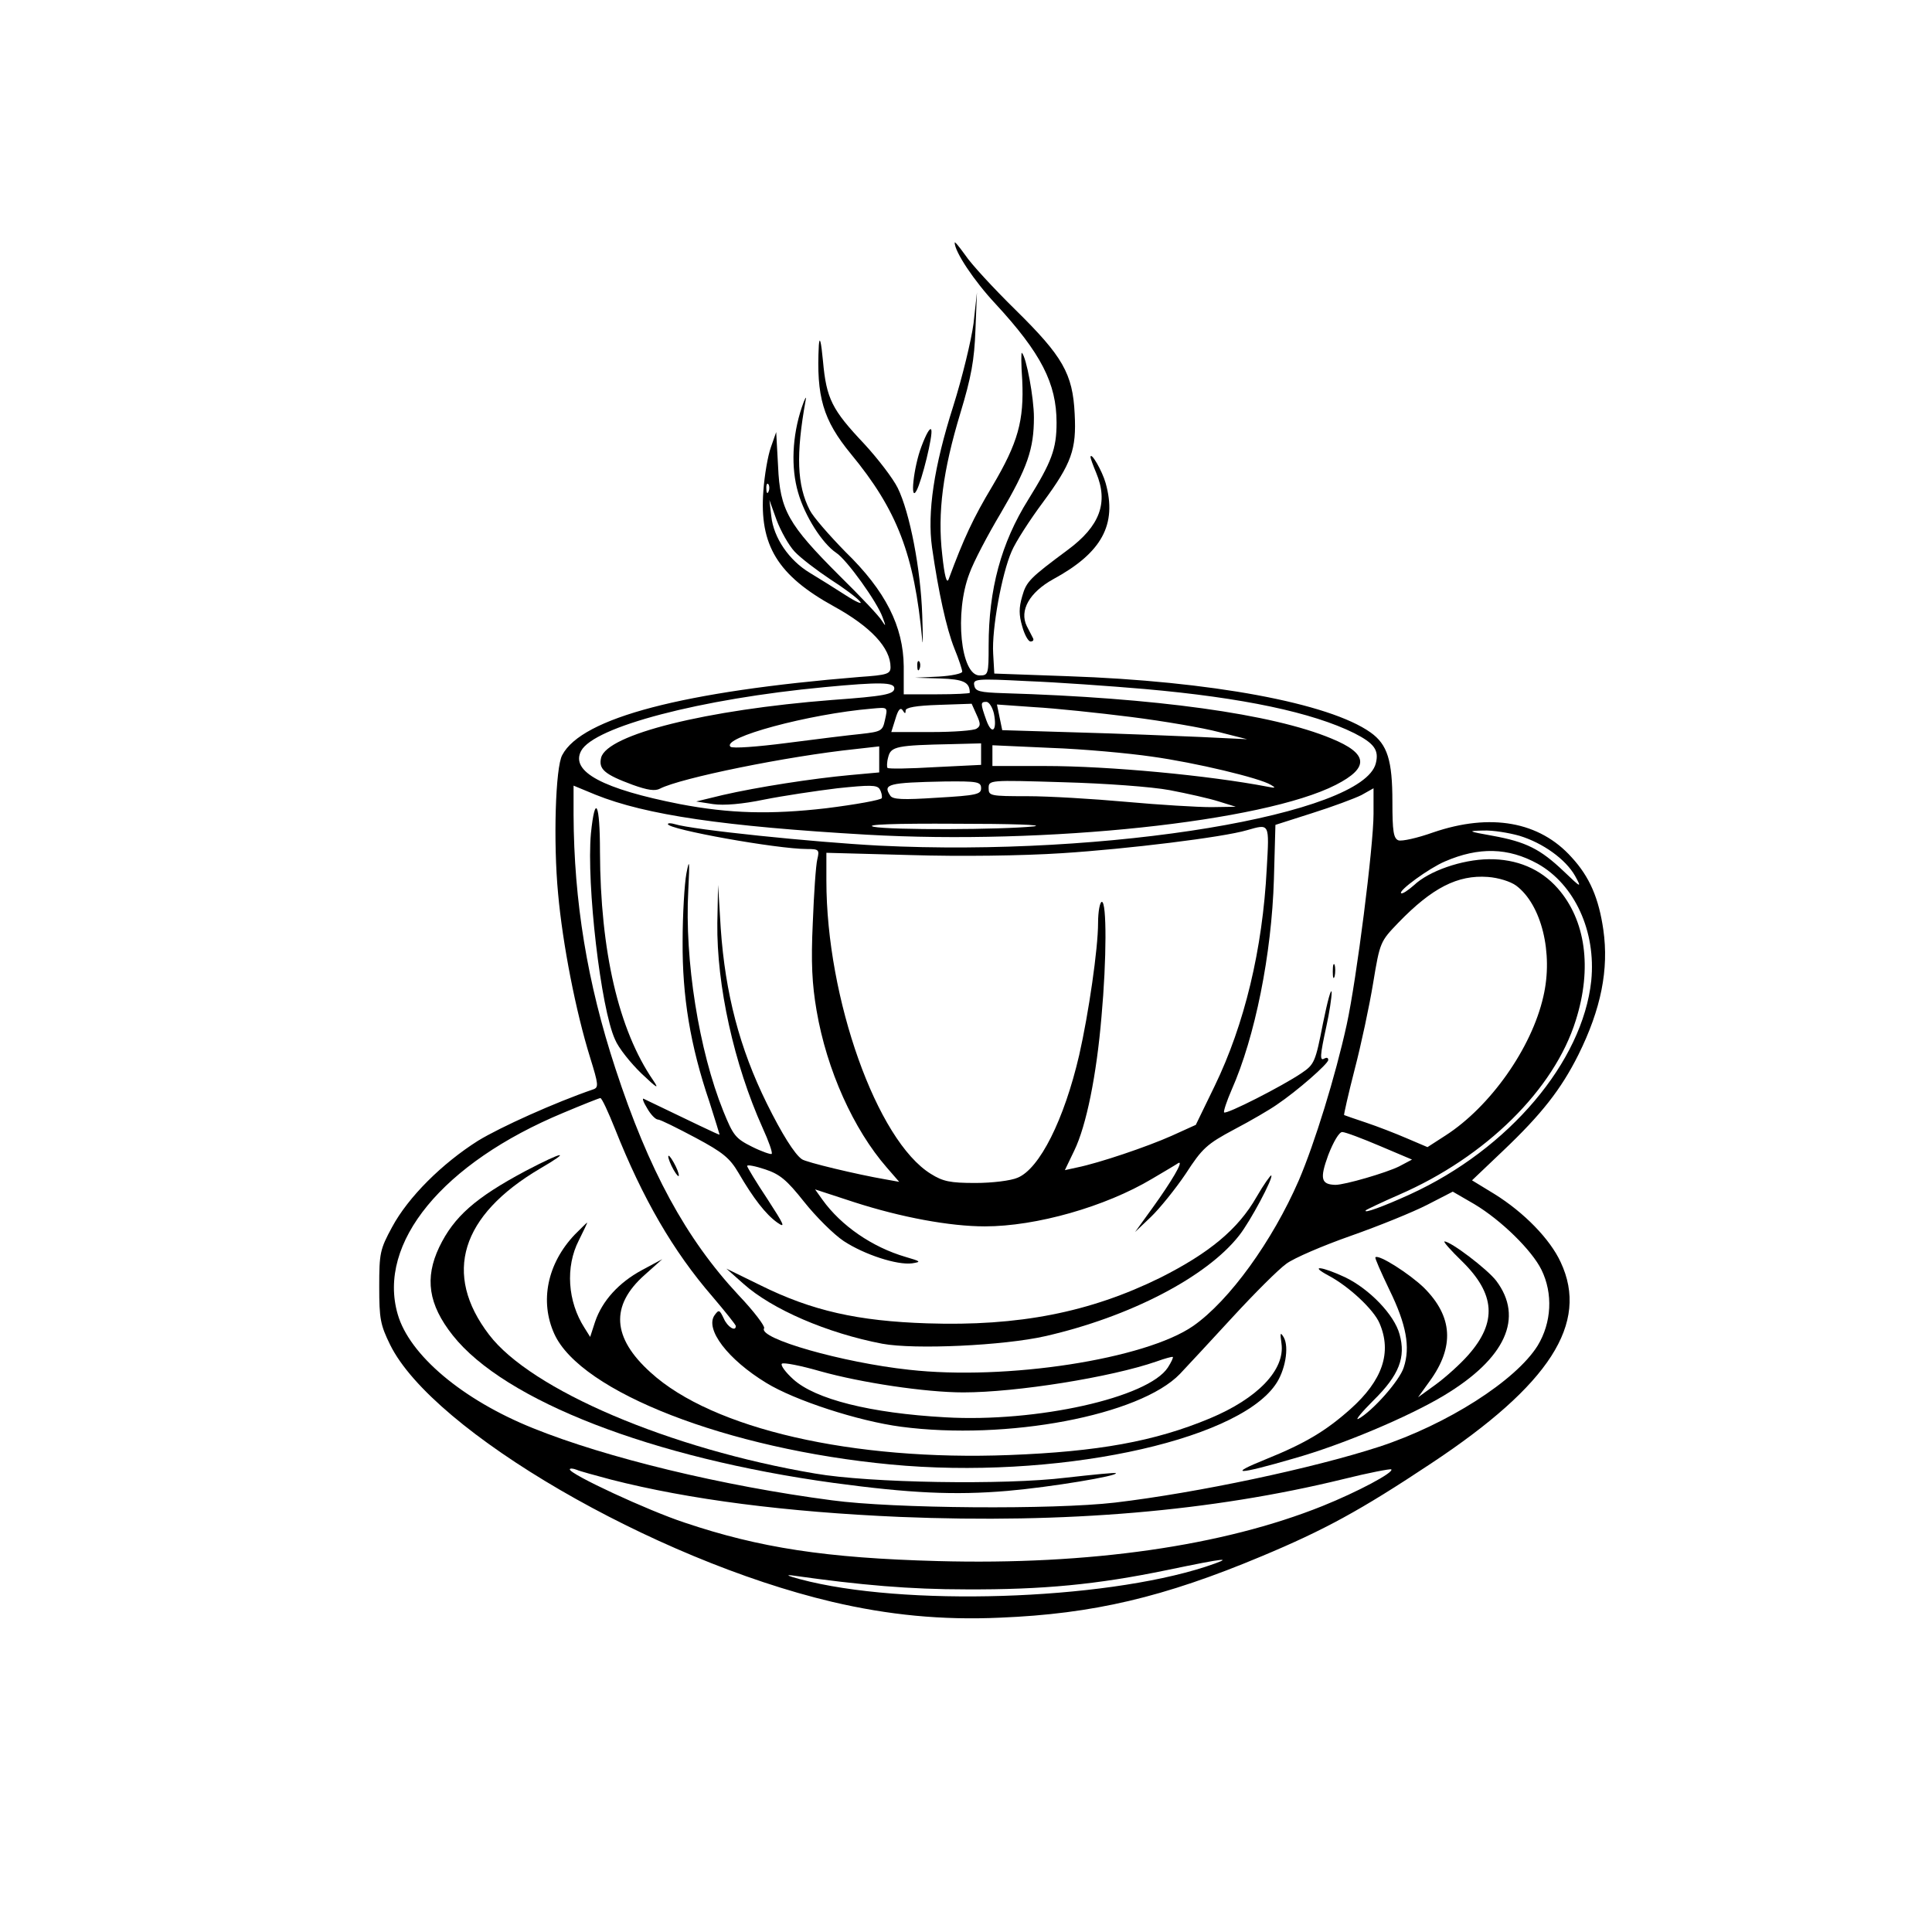 <?xml version="1.0" standalone="no"?>
<!DOCTYPE svg PUBLIC "-//W3C//DTD SVG 20010904//EN"
 "http://www.w3.org/TR/2001/REC-SVG-20010904/DTD/svg10.dtd">
<svg version="1.0" xmlns="http://www.w3.org/2000/svg"
 width="512pt" height="512pt" viewBox="0 0 512 512"
 preserveAspectRatio="xMidYMid meet">
<g transform="translate(0,512) scale(0.1,-0.1)"
fill="#000000" stroke="none">
<path d="M2530 4477 c0 -24 51 -101 108 -162 121 -131 162 -211 162 -315 0
-70 -13 -104 -75 -204 -72 -115 -105 -238 -105 -387 0 -76 -1 -79 -24 -79 -50
0 -67 166 -27 270 11 31 49 103 83 160 71 121 88 170 88 254 0 51 -20 160 -32
171 -2 2 -2 -31 1 -72 5 -108 -11 -166 -79 -281 -51 -85 -76 -139 -116 -247
-5 -13 -11 8 -17 65 -13 112 2 223 48 375 29 96 37 140 40 220 l4 100 -9 -82
c-6 -45 -30 -144 -54 -220 -51 -160 -69 -281 -56 -374 17 -118 38 -214 59
-267 12 -29 21 -57 21 -62 0 -5 -28 -11 -62 -13 l-63 -3 66 -2 c63 -2 79 -10
79 -38 0 -2 -39 -4 -87 -4 l-88 0 0 74 c-1 106 -48 200 -155 304 -42 43 -85
92 -94 110 -34 66 -37 147 -11 291 3 14 -2 6 -10 -18 -26 -77 -29 -161 -10
-226 18 -63 64 -135 101 -160 28 -18 109 -131 123 -171 9 -24 9 -26 -2 -9 -6
11 -57 65 -113 120 -135 135 -157 173 -162 289 l-5 91 -14 -40 c-8 -22 -17
-74 -20 -116 -11 -144 38 -224 187 -306 98 -54 150 -110 150 -161 0 -18 -9
-21 -82 -26 -466 -38 -736 -108 -788 -207 -18 -32 -24 -230 -11 -367 12 -134
47 -313 85 -435 22 -71 23 -79 8 -84 -102 -35 -246 -100 -305 -136 -95 -60
-185 -149 -228 -229 -32 -59 -34 -69 -34 -158 0 -85 3 -101 29 -154 113 -229
697 -569 1171 -681 149 -35 291 -49 445 -42 247 10 434 54 694 163 165 69 261
121 449 246 314 208 419 371 343 533 -28 61 -97 132 -176 181 l-59 36 83 79
c101 96 153 162 199 254 60 121 81 226 66 331 -12 83 -36 140 -84 192 -85 95
-215 118 -367 66 -42 -15 -83 -24 -92 -21 -13 5 -16 24 -16 102 0 110 -13 152
-58 184 -110 78 -424 136 -802 149 l-195 7 -3 53 c-4 65 23 212 49 271 10 24
48 83 83 130 76 103 89 140 84 234 -5 107 -32 153 -157 276 -58 57 -118 122
-133 145 -16 22 -28 37 -28 33z m-493 -659 c-3 -8 -6 -5 -6 6 -1 11 2 17 5 13
3 -3 4 -12 1 -19z m69 -160 c16 -17 58 -49 94 -73 36 -23 71 -49 79 -59 8 -9
-9 -2 -37 16 -28 18 -71 45 -96 60 -55 33 -96 93 -102 150 l-5 43 19 -53 c11
-29 32 -67 48 -84z m928 -364 c260 -23 444 -62 555 -117 53 -27 66 -45 57 -80
-34 -136 -710 -248 -1316 -218 -173 9 -495 42 -542 57 -10 3 -18 3 -18 0 0
-14 289 -66 369 -66 31 0 33 -2 27 -27 -4 -16 -9 -91 -12 -168 -5 -106 -2
-163 10 -233 27 -158 98 -315 186 -416 l33 -38 -39 7 c-70 12 -209 45 -219 53
-19 13 -53 67 -93 148 -72 146 -110 291 -122 464 l-7 115 -2 -101 c-2 -165 44
-374 120 -543 16 -35 27 -66 24 -69 -2 -2 -26 6 -52 19 -44 22 -50 30 -76 94
-65 161 -103 401 -93 585 4 79 3 87 -5 45 -5 -27 -10 -108 -10 -180 -1 -145
20 -275 71 -425 15 -47 27 -86 27 -87 -2 -1 -74 34 -201 95 -5 3 -1 -9 9 -25
9 -16 22 -30 29 -30 6 0 50 -22 99 -48 73 -39 91 -54 114 -93 39 -67 72 -110
103 -132 23 -16 18 -6 -26 62 -30 45 -54 85 -54 88 0 4 21 0 48 -9 39 -13 57
-28 103 -86 31 -39 78 -86 105 -104 55 -36 141 -64 181 -59 25 4 24 5 -17 17
-89 26 -171 83 -220 151 l-20 28 104 -34 c124 -40 253 -64 346 -64 136 0 319
52 443 126 34 20 66 39 70 42 15 7 -19 -50 -68 -118 l-47 -65 42 40 c23 22 65
74 92 114 44 68 56 79 129 118 44 23 95 53 112 65 55 37 137 109 137 119 0 6
-4 7 -10 4 -13 -8 -12 7 5 85 8 36 14 76 14 90 -1 14 -11 -23 -23 -82 -20
-103 -23 -109 -57 -132 -50 -34 -199 -110 -205 -104 -2 3 7 30 20 60 62 140
106 359 112 558 l4 144 97 31 c54 17 113 39 131 48 l32 18 0 -68 c0 -85 -45
-439 -71 -558 -30 -137 -85 -315 -127 -413 -70 -161 -184 -319 -280 -386 -127
-88 -495 -145 -753 -116 -176 19 -401 83 -384 110 3 5 -27 45 -68 88 -139 149
-238 331 -326 600 -75 228 -110 444 -111 673 l0 77 58 -24 c134 -54 341 -84
719 -106 475 -27 1051 34 1243 132 90 46 86 83 -12 123 -156 65 -466 108 -868
120 -64 2 -75 5 -78 20 -4 18 4 19 140 12 78 -3 219 -13 312 -21z m-664 2 c0
-16 -27 -21 -165 -31 -333 -26 -596 -91 -612 -153 -7 -30 8 -44 84 -72 39 -14
59 -17 72 -10 54 28 337 86 519 105 l62 7 0 -35 0 -34 -77 -7 c-99 -9 -247
-32 -338 -53 l-70 -17 45 -7 c29 -4 77 0 135 12 50 10 137 23 194 30 86 9 105
9 112 -2 5 -8 7 -18 6 -24 -2 -5 -68 -17 -148 -27 -147 -17 -256 -14 -387 11
-204 40 -291 86 -262 141 34 64 316 138 645 169 147 14 185 13 185 -3z m218
-107 c-7 -5 -61 -9 -120 -9 l-106 0 11 35 c7 24 13 31 19 23 6 -10 8 -10 8 -1
0 8 27 13 88 15 l87 3 13 -29 c11 -24 11 -30 0 -37z m46 40 c9 -45 -5 -59 -20
-18 -16 45 -16 49 0 49 7 0 16 -14 20 -31z m-289 -18 c-6 -28 -10 -30 -63 -36
-31 -3 -120 -14 -197 -24 -77 -10 -144 -15 -149 -10 -26 24 208 87 374 101 44
4 43 5 35 -31z m652 9 c87 -11 192 -29 233 -40 l75 -19 -125 6 c-69 3 -215 9
-325 12 l-199 6 -7 34 -7 34 99 -7 c54 -3 169 -15 256 -26z m-397 -98 l0 -29
-122 -6 c-67 -4 -123 -5 -126 -2 -2 2 -2 15 2 29 7 28 23 31 169 34 l77 2 0
-28z m452 -7 c116 -16 287 -57 316 -75 14 -8 12 -9 -8 -5 -156 30 -420 55
-591 55 l-139 0 0 28 0 27 155 -7 c85 -3 205 -14 267 -23z m-452 -84 c0 -16
-12 -19 -116 -25 -92 -6 -119 -5 -125 6 -20 30 -5 34 144 37 88 1 97 -1 97
-18z m500 -5 c47 -9 105 -22 130 -30 l45 -14 -65 -1 c-36 0 -137 6 -225 14
-88 8 -206 15 -262 15 -99 0 -103 1 -103 21 0 22 1 22 198 16 110 -3 234 -12
282 -21z m-360 -96 c-85 -9 -380 -10 -425 -1 -25 6 55 9 220 8 143 0 235 -3
205 -7z m617 -112 c-11 -214 -59 -413 -138 -576 l-50 -103 -64 -29 c-65 -29
-192 -72 -251 -84 l-32 -7 25 52 c32 66 59 200 72 354 14 154 14 305 1 305 -5
0 -10 -25 -10 -56 0 -68 -25 -240 -50 -350 -40 -172 -105 -301 -163 -325 -18
-8 -68 -14 -112 -14 -67 0 -86 4 -118 24 -143 88 -277 465 -277 777 l0 74 223
-6 c132 -4 295 -2 402 5 172 11 426 42 490 61 60 17 59 20 52 -102z m670 87
c62 -19 122 -62 147 -106 18 -33 17 -33 -30 12 -62 59 -100 78 -188 94 -67 12
-68 13 -25 14 25 1 68 -6 96 -14z m48 -74 c98 -55 155 -179 142 -310 -23 -215
-218 -446 -480 -566 -70 -32 -127 -53 -117 -42 3 2 42 21 88 41 230 100 411
279 468 462 44 139 26 266 -48 350 -45 51 -108 78 -183 77 -71 -1 -158 -31
-198 -69 -16 -14 -31 -24 -34 -21 -7 7 74 66 116 84 90 39 168 37 246 -6z
m-57 -58 c67 -50 99 -179 72 -294 -31 -137 -141 -292 -259 -368 l-48 -31 -54
23 c-30 13 -79 32 -109 42 -30 10 -56 19 -58 20 -1 1 11 55 28 121 17 65 39
168 49 229 18 109 19 110 67 160 89 92 157 127 237 121 28 -2 60 -12 75 -23z
m-2388 -645 c73 -184 154 -324 258 -444 34 -40 62 -75 62 -78 0 -16 -22 -3
-32 20 -11 23 -13 24 -24 9 -27 -37 35 -118 137 -180 75 -46 243 -101 357
-116 280 -37 633 30 739 140 19 20 82 88 140 151 58 63 121 126 142 141 20 15
97 48 171 74 74 26 165 63 202 82 l68 35 57 -33 c72 -43 153 -123 178 -174 31
-63 27 -140 -10 -201 -58 -93 -240 -209 -420 -268 -175 -57 -481 -122 -700
-148 -164 -19 -588 -16 -750 6 -290 38 -599 113 -792 191 -187 75 -328 194
-359 302 -55 189 119 401 439 534 50 21 95 39 98 39 4 0 21 -37 39 -82z m2027
-45 l85 -36 -34 -18 c-34 -17 -144 -49 -169 -49 -38 1 -42 16 -19 79 14 36 29
61 37 61 8 0 53 -17 100 -37z m-562 -587 c-52 -80 -348 -146 -590 -132 -199
11 -345 48 -403 101 -20 18 -34 37 -30 41 4 4 50 -5 102 -20 107 -30 278 -56
379 -56 140 0 391 40 512 82 22 8 41 13 43 12 2 -1 -4 -14 -13 -28z m-1476
-297 c207 -53 464 -86 766 -99 441 -18 826 15 1174 100 68 17 126 28 128 26 8
-8 -90 -60 -182 -97 -264 -106 -618 -157 -1020 -146 -296 8 -472 35 -671 102
-97 32 -304 128 -304 141 0 3 8 3 18 -1 9 -4 50 -15 91 -26z m1576 -231 c-275
-89 -802 -106 -1075 -33 -30 8 -40 12 -21 10 183 -26 313 -37 461 -37 205 -1
348 13 532 51 159 33 184 36 103 9z"/>
<path d="M1566 2911 c-12 -133 26 -464 64 -546 9 -22 41 -62 70 -90 41 -39 48
-43 31 -18 -92 134 -140 343 -141 606 0 129 -13 156 -24 48z"/>
<path d="M3532 2545 c0 -16 2 -22 5 -12 2 9 2 23 0 30 -3 6 -5 -1 -5 -18z"/>
<path d="M1771 2055 c0 -5 6 -21 14 -35 8 -14 14 -20 14 -15 0 6 -6 21 -14 35
-8 14 -14 21 -14 15z"/>
<path d="M3330 1948 c-49 -86 -126 -149 -255 -214 -187 -92 -375 -129 -618
-121 -183 6 -305 33 -442 101 l-90 44 45 -40 c76 -68 222 -131 368 -159 86
-16 322 -5 432 20 224 51 428 157 514 267 30 38 91 153 85 159 -2 1 -20 -24
-39 -57z"/>
<path d="M1393 2017 c-133 -71 -190 -121 -229 -202 -39 -82 -29 -152 36 -234
137 -173 528 -325 1010 -391 200 -27 320 -33 460 -21 115 10 295 40 287 47 -1
2 -61 -4 -132 -12 -163 -20 -522 -14 -665 11 -385 65 -753 222 -864 368 -123
161 -75 316 135 440 86 50 63 47 -38 -6z"/>
<path d="M1523 1848 c-73 -77 -93 -177 -54 -263 70 -154 459 -305 891 -346
430 -41 912 59 1019 210 27 37 38 101 23 127 -9 15 -10 12 -6 -16 10 -70 -63
-146 -190 -199 -146 -61 -297 -88 -531 -97 -414 -16 -787 69 -951 219 -102 92
-107 177 -16 258 l47 42 -54 -29 c-61 -33 -105 -81 -124 -137 l-13 -40 -15 24
c-45 70 -51 162 -15 232 13 26 23 47 22 47 -1 0 -16 -15 -33 -32z"/>
<path d="M3874 1778 c89 -87 94 -162 17 -249 -21 -24 -60 -59 -86 -78 l-47
-34 31 43 c66 91 61 171 -15 247 -38 37 -121 90 -129 81 -2 -2 15 -40 37 -86
45 -92 56 -152 38 -206 -11 -35 -83 -116 -120 -136 -10 -5 8 17 40 49 68 67
86 114 69 175 -14 52 -80 120 -144 151 -62 29 -97 33 -45 5 55 -29 121 -91
136 -127 33 -77 8 -151 -77 -227 -65 -58 -120 -91 -224 -133 -104 -42 -77 -42
74 2 128 36 305 111 398 167 163 98 212 206 138 304 -24 31 -120 104 -137 104
-4 0 17 -24 46 -52z"/>
<path d="M2170 4205 c-7 -136 11 -198 85 -288 123 -149 168 -267 189 -492 2
-22 2 7 0 65 -4 122 -33 272 -65 337 -13 26 -53 78 -89 117 -85 90 -100 119
-109 219 -5 53 -9 68 -11 42z"/>
<path d="M2442 3937 c-21 -55 -31 -150 -13 -117 14 26 44 147 39 161 -3 8 -14
-12 -26 -44z"/>
<path d="M2890 3909 c0 -4 7 -23 15 -42 33 -79 10 -141 -75 -204 -101 -75
-110 -84 -121 -123 -9 -31 -9 -49 0 -80 6 -22 16 -40 22 -40 6 0 9 3 7 8 -2 4
-10 19 -17 33 -20 41 7 89 70 124 129 70 170 145 139 255 -9 32 -39 84 -40 69z"/>
<path d="M2431 3354 c0 -11 3 -14 6 -6 3 7 2 16 -1 19 -3 4 -6 -2 -5 -13z"/>
</g>
</svg>